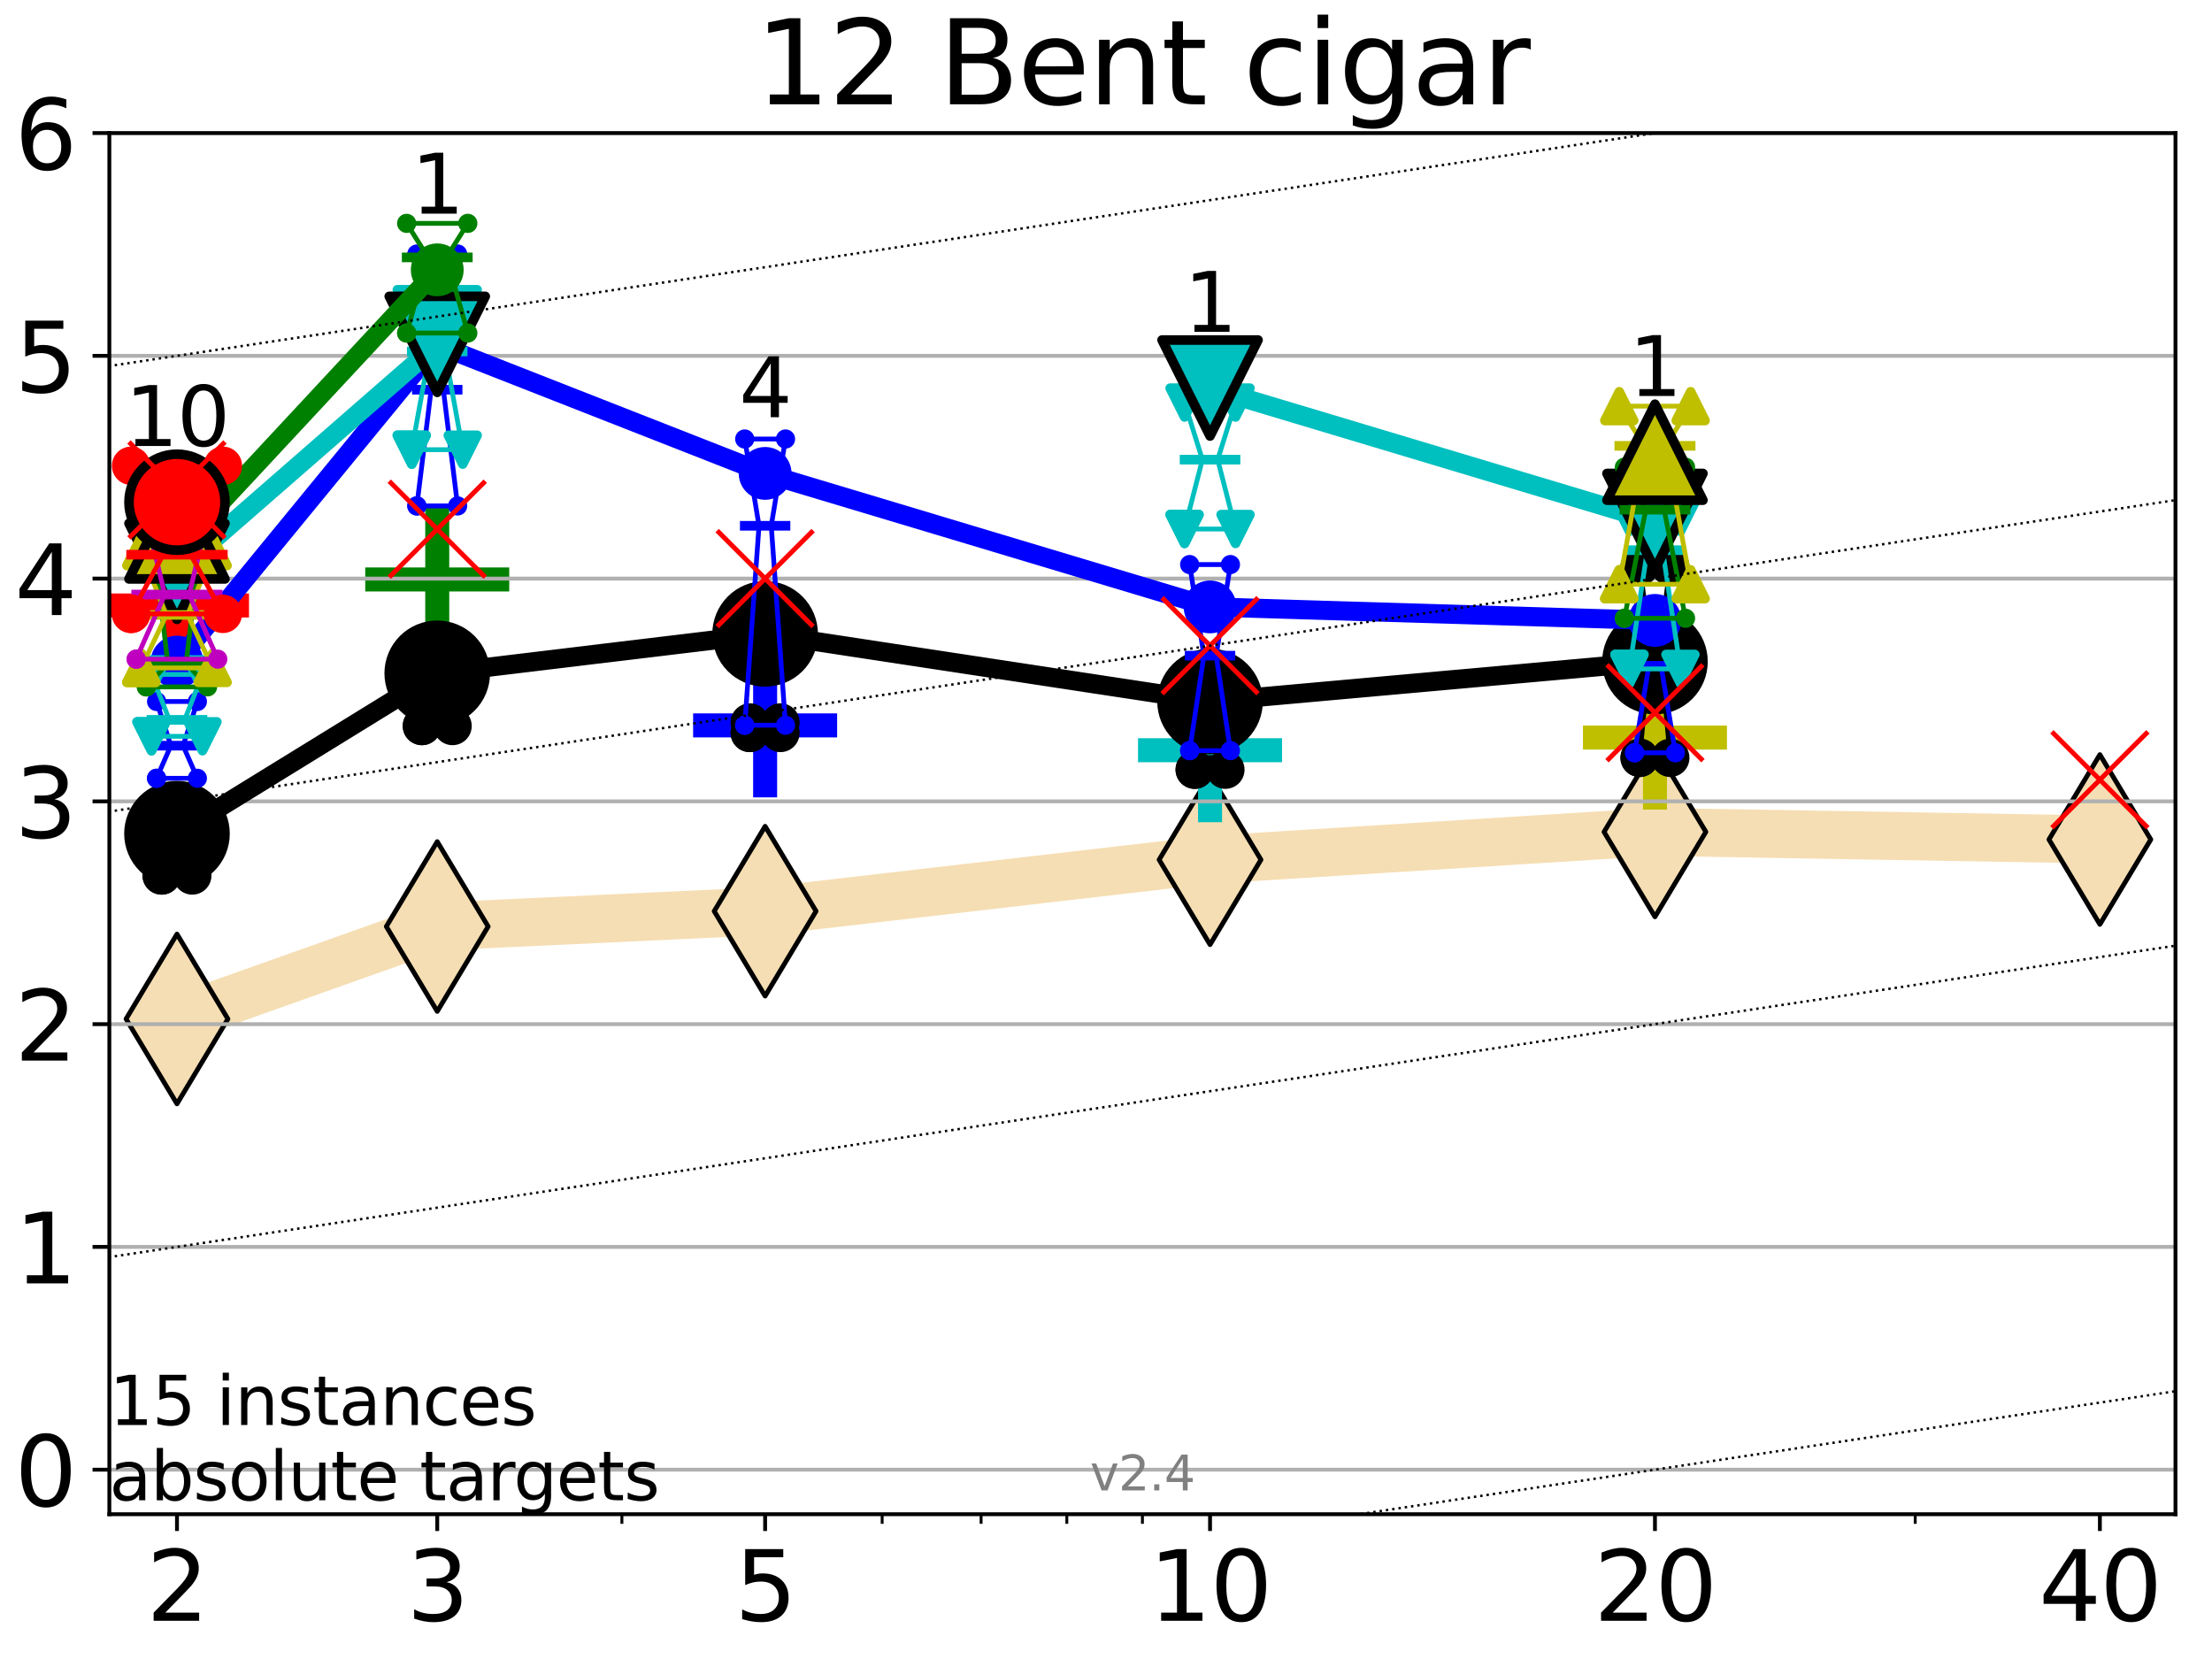 <?xml version="1.0" encoding="utf-8" standalone="no"?>
<!DOCTYPE svg PUBLIC "-//W3C//DTD SVG 1.1//EN"
  "http://www.w3.org/Graphics/SVG/1.1/DTD/svg11.dtd">
<svg height="345.6pt" version="1.1" viewBox="0 0 460.8 345.6" width="460.8pt" xmlns="http://www.w3.org/2000/svg" xmlns:xlink="http://www.w3.org/1999/xlink">
 <defs>
  <style type="text/css">*{stroke-linecap:butt;stroke-linejoin:round;}</style>
 </defs>
 <g id="figure_1">
  <g id="patch_1">
   <path d="M 0 345.6 
L 460.8 345.6 
L 460.8 0 
L 0 0 
z
" style="fill:#ffffff;"/>
  </g>
  <g id="axes_1">
   <g id="patch_2">
    <path d="M 22.78 315.44 
L 453.192 315.44 
L 453.192 27.72 
L 22.78 27.72 
z
" style="fill:#ffffff;"/>
   </g>
   <g id="line2d_1">
    <path clip-path="url(#pce44a2a834)" d="M 36.868 212.267 
L 91.085 193.007 
L 159.39 189.816 
L 252.074 179.098 
L 344.758 173.301 
L 437.443 174.882 
" style="fill:none;stroke:#f5deb3;stroke-linecap:square;stroke-width:10;"/>
    <defs>
     <path d="M 0 17.678 
L 10.607 0 
L 0 -17.678 
L -10.607 0 
z
" id="m124c13d7a3" style="stroke:#000000;stroke-linejoin:miter;"/>
    </defs>
    <g clip-path="url(#pce44a2a834)">
     <use style="fill:#f5deb3;stroke:#000000;stroke-linejoin:miter;" x="36.868" xlink:href="#m124c13d7a3" y="212.267"/>
     <use style="fill:#f5deb3;stroke:#000000;stroke-linejoin:miter;" x="91.085" xlink:href="#m124c13d7a3" y="193.007"/>
     <use style="fill:#f5deb3;stroke:#000000;stroke-linejoin:miter;" x="159.39" xlink:href="#m124c13d7a3" y="189.816"/>
     <use style="fill:#f5deb3;stroke:#000000;stroke-linejoin:miter;" x="252.074" xlink:href="#m124c13d7a3" y="179.098"/>
     <use style="fill:#f5deb3;stroke:#000000;stroke-linejoin:miter;" x="344.758" xlink:href="#m124c13d7a3" y="173.301"/>
     <use style="fill:#f5deb3;stroke:#000000;stroke-linejoin:miter;" x="437.443" xlink:href="#m124c13d7a3" y="174.882"/>
    </g>
   </g>
   <g id="line2d_2">
    <defs>
     <path d="M -15 0 
L 15 0 
M 0 15 
L 0 -15 
" id="m61084a51dc" style="stroke:#008000;stroke-width:5;"/>
    </defs>
    <g clip-path="url(#pce44a2a834)">
     <use style="fill:#008000;stroke:#008000;stroke-width:5;" x="91.085" xlink:href="#m61084a51dc" y="120.707"/>
    </g>
   </g>
   <g id="line2d_3">
    <defs>
     <path d="M -15 0 
L 15 0 
M 0 15 
L 0 -15 
" id="mdcd6775543" style="stroke:#0000ff;stroke-width:5;"/>
    </defs>
    <g clip-path="url(#pce44a2a834)">
     <use style="fill:#0000ff;stroke:#0000ff;stroke-width:5;" x="159.39" xlink:href="#mdcd6775543" y="151.112"/>
    </g>
   </g>
   <g id="line2d_4">
    <defs>
     <path d="M -15 0 
L 15 0 
M 0 15 
L 0 -15 
" id="mdbc559b9ad" style="stroke:#00bfbf;stroke-width:5;"/>
    </defs>
    <g clip-path="url(#pce44a2a834)">
     <use style="fill:#00bfbf;stroke:#00bfbf;stroke-width:5;" x="252.074" xlink:href="#mdbc559b9ad" y="156.283"/>
    </g>
   </g>
   <g id="line2d_5">
    <defs>
     <path d="M -15 0 
L 15 0 
M 0 15 
L 0 -15 
" id="m72959a5c2c" style="stroke:#bfbf00;stroke-width:5;"/>
    </defs>
    <g clip-path="url(#pce44a2a834)">
     <use style="fill:#bfbf00;stroke:#bfbf00;stroke-width:5;" x="344.758" xlink:href="#m72959a5c2c" y="153.658"/>
    </g>
   </g>
   <g id="line2d_6">
    <defs>
     <path d="M -15 0 
L 15 0 
M 0 15 
L 0 -15 
" id="me49cb72121" style="stroke:#ff0000;stroke-width:5;"/>
    </defs>
    <g clip-path="url(#pce44a2a834)">
     <use style="fill:#ff0000;stroke:#ff0000;stroke-width:5;" x="36.868" xlink:href="#me49cb72121" y="126.126"/>
    </g>
   </g>
   <g id="matplotlib.axis_1">
    <g id="xtick_1">
     <g id="line2d_7">
      <defs>
       <path d="M 0 0 
L 0 3.5 
" id="ma513f4a704" style="stroke:#000000;stroke-width:0.8;"/>
      </defs>
      <g>
       <use style="stroke:#000000;stroke-width:0.8;" x="36.868" xlink:href="#ma513f4a704" y="315.44"/>
      </g>
     </g>
     <g id="text_1">
      <!-- 2 -->
      <g transform="translate(30.506 337.637)scale(0.2 -0.2)">
       <defs>
        <path d="M 1228 531 
L 3431 531 
L 3431 0 
L 469 0 
L 469 531 
Q 828 903 1448 1529 
Q 2069 2156 2228 2338 
Q 2531 2678 2651 2914 
Q 2772 3150 2772 3378 
Q 2772 3750 2511 3984 
Q 2250 4219 1831 4219 
Q 1534 4219 1204 4116 
Q 875 4013 500 3803 
L 500 4441 
Q 881 4594 1212 4672 
Q 1544 4750 1819 4750 
Q 2544 4750 2975 4387 
Q 3406 4025 3406 3419 
Q 3406 3131 3298 2873 
Q 3191 2616 2906 2266 
Q 2828 2175 2409 1742 
Q 1991 1309 1228 531 
z
" id="DejaVuSans-32" transform="scale(0.016)"/>
       </defs>
       <use xlink:href="#DejaVuSans-32"/>
      </g>
     </g>
    </g>
    <g id="xtick_2">
     <g id="line2d_8">
      <g>
       <use style="stroke:#000000;stroke-width:0.8;" x="91.085" xlink:href="#ma513f4a704" y="315.44"/>
      </g>
     </g>
     <g id="text_2">
      <!-- 3 -->
      <g transform="translate(84.723 337.637)scale(0.2 -0.2)">
       <defs>
        <path d="M 2597 2516 
Q 3050 2419 3304 2112 
Q 3559 1806 3559 1356 
Q 3559 666 3084 287 
Q 2609 -91 1734 -91 
Q 1441 -91 1130 -33 
Q 819 25 488 141 
L 488 750 
Q 750 597 1062 519 
Q 1375 441 1716 441 
Q 2309 441 2620 675 
Q 2931 909 2931 1356 
Q 2931 1769 2642 2001 
Q 2353 2234 1838 2234 
L 1294 2234 
L 1294 2753 
L 1863 2753 
Q 2328 2753 2575 2939 
Q 2822 3125 2822 3475 
Q 2822 3834 2567 4026 
Q 2313 4219 1838 4219 
Q 1578 4219 1281 4162 
Q 984 4106 628 3988 
L 628 4550 
Q 988 4650 1302 4700 
Q 1616 4750 1894 4750 
Q 2613 4750 3031 4423 
Q 3450 4097 3450 3541 
Q 3450 3153 3228 2886 
Q 3006 2619 2597 2516 
z
" id="DejaVuSans-33" transform="scale(0.016)"/>
       </defs>
       <use xlink:href="#DejaVuSans-33"/>
      </g>
     </g>
    </g>
    <g id="xtick_3">
     <g id="line2d_9">
      <g>
       <use style="stroke:#000000;stroke-width:0.8;" x="159.39" xlink:href="#ma513f4a704" y="315.44"/>
      </g>
     </g>
     <g id="text_3">
      <!-- 5 -->
      <g transform="translate(153.028 337.637)scale(0.2 -0.2)">
       <defs>
        <path d="M 691 4666 
L 3169 4666 
L 3169 4134 
L 1269 4134 
L 1269 2991 
Q 1406 3038 1543 3061 
Q 1681 3084 1819 3084 
Q 2600 3084 3056 2656 
Q 3513 2228 3513 1497 
Q 3513 744 3044 326 
Q 2575 -91 1722 -91 
Q 1428 -91 1123 -41 
Q 819 9 494 109 
L 494 744 
Q 775 591 1075 516 
Q 1375 441 1709 441 
Q 2250 441 2565 725 
Q 2881 1009 2881 1497 
Q 2881 1984 2565 2268 
Q 2250 2553 1709 2553 
Q 1456 2553 1204 2497 
Q 953 2441 691 2322 
L 691 4666 
z
" id="DejaVuSans-35" transform="scale(0.016)"/>
       </defs>
       <use xlink:href="#DejaVuSans-35"/>
      </g>
     </g>
    </g>
    <g id="xtick_4">
     <g id="line2d_10">
      <g>
       <use style="stroke:#000000;stroke-width:0.8;" x="252.074" xlink:href="#ma513f4a704" y="315.44"/>
      </g>
     </g>
     <g id="text_4">
      <!-- 10 -->
      <g transform="translate(239.349 337.637)scale(0.2 -0.2)">
       <defs>
        <path d="M 794 531 
L 1825 531 
L 1825 4091 
L 703 3866 
L 703 4441 
L 1819 4666 
L 2450 4666 
L 2450 531 
L 3481 531 
L 3481 0 
L 794 0 
L 794 531 
z
" id="DejaVuSans-31" transform="scale(0.016)"/>
        <path d="M 2034 4250 
Q 1547 4250 1301 3770 
Q 1056 3291 1056 2328 
Q 1056 1369 1301 889 
Q 1547 409 2034 409 
Q 2525 409 2770 889 
Q 3016 1369 3016 2328 
Q 3016 3291 2770 3770 
Q 2525 4250 2034 4250 
z
M 2034 4750 
Q 2819 4750 3233 4129 
Q 3647 3509 3647 2328 
Q 3647 1150 3233 529 
Q 2819 -91 2034 -91 
Q 1250 -91 836 529 
Q 422 1150 422 2328 
Q 422 3509 836 4129 
Q 1250 4750 2034 4750 
z
" id="DejaVuSans-30" transform="scale(0.016)"/>
       </defs>
       <use xlink:href="#DejaVuSans-31"/>
       <use x="63.623" xlink:href="#DejaVuSans-30"/>
      </g>
     </g>
    </g>
    <g id="xtick_5">
     <g id="line2d_11">
      <g>
       <use style="stroke:#000000;stroke-width:0.8;" x="344.758" xlink:href="#ma513f4a704" y="315.44"/>
      </g>
     </g>
     <g id="text_5">
      <!-- 20 -->
      <g transform="translate(332.033 337.637)scale(0.2 -0.2)">
       <use xlink:href="#DejaVuSans-32"/>
       <use x="63.623" xlink:href="#DejaVuSans-30"/>
      </g>
     </g>
    </g>
    <g id="xtick_6">
     <g id="line2d_12">
      <g>
       <use style="stroke:#000000;stroke-width:0.8;" x="437.443" xlink:href="#ma513f4a704" y="315.44"/>
      </g>
     </g>
     <g id="text_6">
      <!-- 40 -->
      <g transform="translate(424.718 337.637)scale(0.2 -0.2)">
       <defs>
        <path d="M 2419 4116 
L 825 1625 
L 2419 1625 
L 2419 4116 
z
M 2253 4666 
L 3047 4666 
L 3047 1625 
L 3713 1625 
L 3713 1100 
L 3047 1100 
L 3047 0 
L 2419 0 
L 2419 1100 
L 313 1100 
L 313 1709 
L 2253 4666 
z
" id="DejaVuSans-34" transform="scale(0.016)"/>
       </defs>
       <use xlink:href="#DejaVuSans-34"/>
       <use x="63.623" xlink:href="#DejaVuSans-30"/>
      </g>
     </g>
    </g>
    <g id="xtick_7">
     <g id="line2d_13">
      <defs>
       <path d="M 0 0 
L 0 2 
" id="mb26cc5193f" style="stroke:#000000;stroke-width:0.6;"/>
      </defs>
      <g>
       <use style="stroke:#000000;stroke-width:0.6;" x="129.552" xlink:href="#mb26cc5193f" y="315.44"/>
      </g>
     </g>
    </g>
    <g id="xtick_8">
     <g id="line2d_14">
      <g>
       <use style="stroke:#000000;stroke-width:0.6;" x="183.769" xlink:href="#mb26cc5193f" y="315.44"/>
      </g>
     </g>
    </g>
    <g id="xtick_9">
     <g id="line2d_15">
      <g>
       <use style="stroke:#000000;stroke-width:0.6;" x="204.381" xlink:href="#mb26cc5193f" y="315.44"/>
      </g>
     </g>
    </g>
    <g id="xtick_10">
     <g id="line2d_16">
      <g>
       <use style="stroke:#000000;stroke-width:0.6;" x="222.237" xlink:href="#mb26cc5193f" y="315.44"/>
      </g>
     </g>
    </g>
    <g id="xtick_11">
     <g id="line2d_17">
      <g>
       <use style="stroke:#000000;stroke-width:0.6;" x="237.986" xlink:href="#mb26cc5193f" y="315.44"/>
      </g>
     </g>
    </g>
    <g id="xtick_12">
     <g id="line2d_18">
      <g>
       <use style="stroke:#000000;stroke-width:0.6;" x="398.975" xlink:href="#mb26cc5193f" y="315.44"/>
      </g>
     </g>
    </g>
   </g>
   <g id="matplotlib.axis_2">
    <g id="ytick_1">
     <g id="line2d_19">
      <path clip-path="url(#pce44a2a834)" d="M 22.78 306.159 
L 453.192 306.159 
" style="fill:none;stroke:#b0b0b0;stroke-linecap:square;stroke-width:0.8;"/>
     </g>
     <g id="line2d_20">
      <defs>
       <path d="M 0 0 
L -3.5 0 
" id="mbd921f521b" style="stroke:#000000;stroke-width:0.8;"/>
      </defs>
      <g>
       <use style="stroke:#000000;stroke-width:0.8;" x="22.78" xlink:href="#mbd921f521b" y="306.159"/>
      </g>
     </g>
     <g id="text_7">
      <!-- 0 -->
      <g transform="translate(3.055 313.757)scale(0.2 -0.2)">
       <use xlink:href="#DejaVuSans-30"/>
      </g>
     </g>
    </g>
    <g id="ytick_2">
     <g id="line2d_21">
      <path clip-path="url(#pce44a2a834)" d="M 22.78 259.752 
L 453.192 259.752 
" style="fill:none;stroke:#b0b0b0;stroke-linecap:square;stroke-width:0.8;"/>
     </g>
     <g id="line2d_22">
      <g>
       <use style="stroke:#000000;stroke-width:0.8;" x="22.78" xlink:href="#mbd921f521b" y="259.752"/>
      </g>
     </g>
     <g id="text_8">
      <!-- 1 -->
      <g transform="translate(3.055 267.351)scale(0.2 -0.2)">
       <use xlink:href="#DejaVuSans-31"/>
      </g>
     </g>
    </g>
    <g id="ytick_3">
     <g id="line2d_23">
      <path clip-path="url(#pce44a2a834)" d="M 22.78 213.346 
L 453.192 213.346 
" style="fill:none;stroke:#b0b0b0;stroke-linecap:square;stroke-width:0.8;"/>
     </g>
     <g id="line2d_24">
      <g>
       <use style="stroke:#000000;stroke-width:0.8;" x="22.78" xlink:href="#mbd921f521b" y="213.346"/>
      </g>
     </g>
     <g id="text_9">
      <!-- 2 -->
      <g transform="translate(3.055 220.944)scale(0.2 -0.2)">
       <use xlink:href="#DejaVuSans-32"/>
      </g>
     </g>
    </g>
    <g id="ytick_4">
     <g id="line2d_25">
      <path clip-path="url(#pce44a2a834)" d="M 22.78 166.939 
L 453.192 166.939 
" style="fill:none;stroke:#b0b0b0;stroke-linecap:square;stroke-width:0.8;"/>
     </g>
     <g id="line2d_26">
      <g>
       <use style="stroke:#000000;stroke-width:0.8;" x="22.78" xlink:href="#mbd921f521b" y="166.939"/>
      </g>
     </g>
     <g id="text_10">
      <!-- 3 -->
      <g transform="translate(3.055 174.538)scale(0.2 -0.2)">
       <use xlink:href="#DejaVuSans-33"/>
      </g>
     </g>
    </g>
    <g id="ytick_5">
     <g id="line2d_27">
      <path clip-path="url(#pce44a2a834)" d="M 22.78 120.533 
L 453.192 120.533 
" style="fill:none;stroke:#b0b0b0;stroke-linecap:square;stroke-width:0.8;"/>
     </g>
     <g id="line2d_28">
      <g>
       <use style="stroke:#000000;stroke-width:0.8;" x="22.78" xlink:href="#mbd921f521b" y="120.533"/>
      </g>
     </g>
     <g id="text_11">
      <!-- 4 -->
      <g transform="translate(3.055 128.131)scale(0.2 -0.2)">
       <use xlink:href="#DejaVuSans-34"/>
      </g>
     </g>
    </g>
    <g id="ytick_6">
     <g id="line2d_29">
      <path clip-path="url(#pce44a2a834)" d="M 22.78 74.126 
L 453.192 74.126 
" style="fill:none;stroke:#b0b0b0;stroke-linecap:square;stroke-width:0.8;"/>
     </g>
     <g id="line2d_30">
      <g>
       <use style="stroke:#000000;stroke-width:0.8;" x="22.78" xlink:href="#mbd921f521b" y="74.126"/>
      </g>
     </g>
     <g id="text_12">
      <!-- 5 -->
      <g transform="translate(3.055 81.725)scale(0.2 -0.2)">
       <use xlink:href="#DejaVuSans-35"/>
      </g>
     </g>
    </g>
    <g id="ytick_7">
     <g id="line2d_31">
      <path clip-path="url(#pce44a2a834)" d="M 22.78 27.72 
L 453.192 27.72 
" style="fill:none;stroke:#b0b0b0;stroke-linecap:square;stroke-width:0.8;"/>
     </g>
     <g id="line2d_32">
      <g>
       <use style="stroke:#000000;stroke-width:0.8;" x="22.78" xlink:href="#mbd921f521b" y="27.72"/>
      </g>
     </g>
     <g id="text_13">
      <!-- 6 -->
      <g transform="translate(3.055 35.318)scale(0.2 -0.2)">
       <defs>
        <path d="M 2113 2584 
Q 1688 2584 1439 2293 
Q 1191 2003 1191 1497 
Q 1191 994 1439 701 
Q 1688 409 2113 409 
Q 2538 409 2786 701 
Q 3034 994 3034 1497 
Q 3034 2003 2786 2293 
Q 2538 2584 2113 2584 
z
M 3366 4563 
L 3366 3988 
Q 3128 4100 2886 4159 
Q 2644 4219 2406 4219 
Q 1781 4219 1451 3797 
Q 1122 3375 1075 2522 
Q 1259 2794 1537 2939 
Q 1816 3084 2150 3084 
Q 2853 3084 3261 2657 
Q 3669 2231 3669 1497 
Q 3669 778 3244 343 
Q 2819 -91 2113 -91 
Q 1303 -91 875 529 
Q 447 1150 447 2328 
Q 447 3434 972 4092 
Q 1497 4750 2381 4750 
Q 2619 4750 2861 4703 
Q 3103 4656 3366 4563 
z
" id="DejaVuSans-36" transform="scale(0.016)"/>
       </defs>
       <use xlink:href="#DejaVuSans-36"/>
      </g>
     </g>
    </g>
   </g>
   <g id="line2d_33">
    <path clip-path="url(#pce44a2a834)" d="M 33.682 182.372 
L 35.912 174.69 
L 33.682 168.884 
L 40.054 168.884 
L 37.824 174.69 
L 40.054 182.372 
L 33.682 182.372 
" style="fill:none;stroke:#000000;stroke-linecap:square;"/>
   </g>
   <g id="line2d_34">
    <path clip-path="url(#pce44a2a834)" d="M 33.682 182.372 
L 40.054 182.372 
L 40.054 168.884 
L 33.682 168.884 
L 33.682 182.372 
" style="fill:none;"/>
    <defs>
     <path d="M 0 3 
C 0.796 3 1.559 2.684 2.121 2.121 
C 2.684 1.559 3 0.796 3 0 
C 3 -0.796 2.684 -1.559 2.121 -2.121 
C 1.559 -2.684 0.796 -3 0 -3 
C -0.796 -3 -1.559 -2.684 -2.121 -2.121 
C -2.684 -1.559 -3 -0.796 -3 0 
C -3 0.796 -2.684 1.559 -2.121 2.121 
C -1.559 2.684 -0.796 3 0 3 
z
" id="m647cee80b0" style="stroke:#000000;stroke-width:2;"/>
    </defs>
    <g clip-path="url(#pce44a2a834)">
     <use style="stroke:#000000;stroke-width:2;" x="33.682" xlink:href="#m647cee80b0" y="182.372"/>
     <use style="stroke:#000000;stroke-width:2;" x="40.054" xlink:href="#m647cee80b0" y="182.372"/>
     <use style="stroke:#000000;stroke-width:2;" x="40.054" xlink:href="#m647cee80b0" y="168.884"/>
     <use style="stroke:#000000;stroke-width:2;" x="33.682" xlink:href="#m647cee80b0" y="168.884"/>
     <use style="stroke:#000000;stroke-width:2;" x="33.682" xlink:href="#m647cee80b0" y="182.372"/>
    </g>
   </g>
   <g id="line2d_35">
    <path clip-path="url(#pce44a2a834)" d="M 33.682 174.69 
L 40.054 174.69 
" style="fill:none;stroke:#000000;stroke-linecap:square;stroke-width:2;"/>
   </g>
   <g id="line2d_36">
    <path clip-path="url(#pce44a2a834)" d="M 87.899 151.236 
L 90.129 143.366 
L 87.899 140.401 
L 94.271 140.401 
L 92.041 143.366 
L 94.271 151.236 
L 87.899 151.236 
" style="fill:none;stroke:#000000;stroke-linecap:square;"/>
   </g>
   <g id="line2d_37">
    <path clip-path="url(#pce44a2a834)" d="M 87.899 151.236 
L 94.271 151.236 
L 94.271 140.401 
L 87.899 140.401 
L 87.899 151.236 
" style="fill:none;"/>
    <g clip-path="url(#pce44a2a834)">
     <use style="stroke:#000000;stroke-width:2;" x="87.899" xlink:href="#m647cee80b0" y="151.236"/>
     <use style="stroke:#000000;stroke-width:2;" x="94.271" xlink:href="#m647cee80b0" y="151.236"/>
     <use style="stroke:#000000;stroke-width:2;" x="94.271" xlink:href="#m647cee80b0" y="140.401"/>
     <use style="stroke:#000000;stroke-width:2;" x="87.899" xlink:href="#m647cee80b0" y="140.401"/>
     <use style="stroke:#000000;stroke-width:2;" x="87.899" xlink:href="#m647cee80b0" y="151.236"/>
    </g>
   </g>
   <g id="line2d_38">
    <path clip-path="url(#pce44a2a834)" d="M 87.899 143.366 
L 94.271 143.366 
" style="fill:none;stroke:#000000;stroke-linecap:square;stroke-width:2;"/>
   </g>
   <g id="line2d_39">
    <path clip-path="url(#pce44a2a834)" d="M 156.204 152.683 
L 158.434 151.785 
L 156.204 150.51 
L 162.576 150.51 
L 160.346 151.785 
L 162.576 152.683 
L 156.204 152.683 
" style="fill:none;stroke:#000000;stroke-linecap:square;"/>
   </g>
   <g id="line2d_40">
    <path clip-path="url(#pce44a2a834)" d="M 156.204 152.683 
L 162.576 152.683 
L 162.576 150.51 
L 156.204 150.51 
L 156.204 152.683 
" style="fill:none;"/>
    <g clip-path="url(#pce44a2a834)">
     <use style="stroke:#000000;stroke-width:2;" x="156.204" xlink:href="#m647cee80b0" y="152.683"/>
     <use style="stroke:#000000;stroke-width:2;" x="162.576" xlink:href="#m647cee80b0" y="152.683"/>
     <use style="stroke:#000000;stroke-width:2;" x="162.576" xlink:href="#m647cee80b0" y="150.51"/>
     <use style="stroke:#000000;stroke-width:2;" x="156.204" xlink:href="#m647cee80b0" y="150.51"/>
     <use style="stroke:#000000;stroke-width:2;" x="156.204" xlink:href="#m647cee80b0" y="152.683"/>
    </g>
   </g>
   <g id="line2d_41">
    <path clip-path="url(#pce44a2a834)" d="M 156.204 151.785 
L 162.576 151.785 
" style="fill:none;stroke:#000000;stroke-linecap:square;stroke-width:2;"/>
   </g>
   <g id="line2d_42">
    <path clip-path="url(#pce44a2a834)" d="M 248.888 160.337 
L 251.118 158.315 
L 248.888 151.015 
L 255.26 151.015 
L 253.03 158.315 
L 255.26 160.337 
L 248.888 160.337 
" style="fill:none;stroke:#000000;stroke-linecap:square;"/>
   </g>
   <g id="line2d_43">
    <path clip-path="url(#pce44a2a834)" d="M 248.888 160.337 
L 255.26 160.337 
L 255.26 151.015 
L 248.888 151.015 
L 248.888 160.337 
" style="fill:none;"/>
    <g clip-path="url(#pce44a2a834)">
     <use style="stroke:#000000;stroke-width:2;" x="248.888" xlink:href="#m647cee80b0" y="160.337"/>
     <use style="stroke:#000000;stroke-width:2;" x="255.26" xlink:href="#m647cee80b0" y="160.337"/>
     <use style="stroke:#000000;stroke-width:2;" x="255.26" xlink:href="#m647cee80b0" y="151.015"/>
     <use style="stroke:#000000;stroke-width:2;" x="248.888" xlink:href="#m647cee80b0" y="151.015"/>
     <use style="stroke:#000000;stroke-width:2;" x="248.888" xlink:href="#m647cee80b0" y="160.337"/>
    </g>
   </g>
   <g id="line2d_44">
    <path clip-path="url(#pce44a2a834)" d="M 248.888 158.315 
L 255.26 158.315 
" style="fill:none;stroke:#000000;stroke-linecap:square;stroke-width:2;"/>
   </g>
   <g id="line2d_45">
    <path clip-path="url(#pce44a2a834)" d="M 341.572 157.868 
L 343.803 134.06 
L 341.572 118.048 
L 347.945 118.048 
L 345.714 134.06 
L 347.945 157.868 
L 341.572 157.868 
" style="fill:none;stroke:#000000;stroke-linecap:square;"/>
   </g>
   <g id="line2d_46">
    <path clip-path="url(#pce44a2a834)" d="M 341.572 157.868 
L 347.945 157.868 
L 347.945 118.048 
L 341.572 118.048 
L 341.572 157.868 
" style="fill:none;"/>
    <g clip-path="url(#pce44a2a834)">
     <use style="stroke:#000000;stroke-width:2;" x="341.572" xlink:href="#m647cee80b0" y="157.868"/>
     <use style="stroke:#000000;stroke-width:2;" x="347.945" xlink:href="#m647cee80b0" y="157.868"/>
     <use style="stroke:#000000;stroke-width:2;" x="347.945" xlink:href="#m647cee80b0" y="118.048"/>
     <use style="stroke:#000000;stroke-width:2;" x="341.572" xlink:href="#m647cee80b0" y="118.048"/>
     <use style="stroke:#000000;stroke-width:2;" x="341.572" xlink:href="#m647cee80b0" y="157.868"/>
    </g>
   </g>
   <g id="line2d_47">
    <path clip-path="url(#pce44a2a834)" d="M 341.572 134.06 
L 347.945 134.06 
" style="fill:none;stroke:#000000;stroke-linecap:square;stroke-width:2;"/>
   </g>
   <g id="line2d_48">
    <path clip-path="url(#pce44a2a834)" d="M 36.868 173.663 
L 91.085 140.266 
" style="fill:none;stroke:#000000;stroke-linecap:square;stroke-width:4;"/>
   </g>
   <g id="line2d_49">
    <path clip-path="url(#pce44a2a834)" d="M 91.085 140.266 
L 159.39 132.043 
" style="fill:none;stroke:#000000;stroke-linecap:square;stroke-width:4;"/>
   </g>
   <g id="line2d_50">
    <path clip-path="url(#pce44a2a834)" d="M 159.39 132.043 
L 252.074 146.131 
" style="fill:none;stroke:#000000;stroke-linecap:square;stroke-width:4;"/>
   </g>
   <g id="line2d_51">
    <path clip-path="url(#pce44a2a834)" d="M 252.074 146.131 
L 344.758 137.813 
" style="fill:none;stroke:#000000;stroke-linecap:square;stroke-width:4;"/>
   </g>
   <g id="line2d_52">
    <path clip-path="url(#pce44a2a834)" d="M 36.868 173.663 
L 91.085 140.266 
L 159.39 132.043 
L 252.074 146.131 
L 344.758 137.813 
" style="fill:none;"/>
    <defs>
     <path d="M 0 10 
C 2.652 10 5.196 8.946 7.071 7.071 
C 8.946 5.196 10 2.652 10 0 
C 10 -2.652 8.946 -5.196 7.071 -7.071 
C 5.196 -8.946 2.652 -10 0 -10 
C -2.652 -10 -5.196 -8.946 -7.071 -7.071 
C -8.946 -5.196 -10 -2.652 -10 0 
C -10 2.652 -8.946 5.196 -7.071 7.071 
C -5.196 8.946 -2.652 10 0 10 
z
" id="mf58ae19b43" style="stroke:#000000;stroke-width:2;"/>
    </defs>
    <g clip-path="url(#pce44a2a834)">
     <use style="stroke:#000000;stroke-width:2;" x="36.868" xlink:href="#mf58ae19b43" y="173.663"/>
     <use style="stroke:#000000;stroke-width:2;" x="91.085" xlink:href="#mf58ae19b43" y="140.266"/>
     <use style="stroke:#000000;stroke-width:2;" x="159.39" xlink:href="#mf58ae19b43" y="132.043"/>
     <use style="stroke:#000000;stroke-width:2;" x="252.074" xlink:href="#mf58ae19b43" y="146.131"/>
     <use style="stroke:#000000;stroke-width:2;" x="344.758" xlink:href="#mf58ae19b43" y="137.813"/>
    </g>
   </g>
   <g id="line2d_53">
    <path clip-path="url(#pce44a2a834)" d="M 32.62 162.13 
L 35.594 155.338 
L 32.62 146.134 
L 41.116 146.134 
L 38.143 155.338 
L 41.116 162.13 
L 32.62 162.13 
" style="fill:none;stroke:#0000ff;stroke-linecap:square;"/>
   </g>
   <g id="line2d_54">
    <path clip-path="url(#pce44a2a834)" d="M 32.62 162.13 
L 41.116 162.13 
L 41.116 146.134 
L 32.62 146.134 
L 32.62 162.13 
" style="fill:none;"/>
    <defs>
     <path d="M 0 1.5 
C 0.398 1.5 0.779 1.342 1.061 1.061 
C 1.342 0.779 1.5 0.398 1.5 0 
C 1.5 -0.398 1.342 -0.779 1.061 -1.061 
C 0.779 -1.342 0.398 -1.5 0 -1.5 
C -0.398 -1.5 -0.779 -1.342 -1.061 -1.061 
C -1.342 -0.779 -1.5 -0.398 -1.5 0 
C -1.5 0.398 -1.342 0.779 -1.061 1.061 
C -0.779 1.342 -0.398 1.5 0 1.5 
z
" id="me63126120a" style="stroke:#0000ff;"/>
    </defs>
    <g clip-path="url(#pce44a2a834)">
     <use style="fill:#0000ff;stroke:#0000ff;" x="32.62" xlink:href="#me63126120a" y="162.13"/>
     <use style="fill:#0000ff;stroke:#0000ff;" x="41.116" xlink:href="#me63126120a" y="162.13"/>
     <use style="fill:#0000ff;stroke:#0000ff;" x="41.116" xlink:href="#me63126120a" y="146.134"/>
     <use style="fill:#0000ff;stroke:#0000ff;" x="32.62" xlink:href="#me63126120a" y="146.134"/>
     <use style="fill:#0000ff;stroke:#0000ff;" x="32.62" xlink:href="#me63126120a" y="162.13"/>
    </g>
   </g>
   <g id="line2d_55">
    <path clip-path="url(#pce44a2a834)" d="M 32.62 155.338 
L 41.116 155.338 
" style="fill:none;stroke:#0000ff;stroke-linecap:square;stroke-width:2;"/>
   </g>
   <g id="line2d_56">
    <path clip-path="url(#pce44a2a834)" d="M 86.837 105.395 
L 89.811 81.178 
L 86.837 52.918 
L 95.333 52.918 
L 92.359 81.178 
L 95.333 105.395 
L 86.837 105.395 
" style="fill:none;stroke:#0000ff;stroke-linecap:square;"/>
   </g>
   <g id="line2d_57">
    <path clip-path="url(#pce44a2a834)" d="M 86.837 105.395 
L 95.333 105.395 
L 95.333 52.918 
L 86.837 52.918 
L 86.837 105.395 
" style="fill:none;"/>
    <g clip-path="url(#pce44a2a834)">
     <use style="fill:#0000ff;stroke:#0000ff;" x="86.837" xlink:href="#me63126120a" y="105.395"/>
     <use style="fill:#0000ff;stroke:#0000ff;" x="95.333" xlink:href="#me63126120a" y="105.395"/>
     <use style="fill:#0000ff;stroke:#0000ff;" x="95.333" xlink:href="#me63126120a" y="52.918"/>
     <use style="fill:#0000ff;stroke:#0000ff;" x="86.837" xlink:href="#me63126120a" y="52.918"/>
     <use style="fill:#0000ff;stroke:#0000ff;" x="86.837" xlink:href="#me63126120a" y="105.395"/>
    </g>
   </g>
   <g id="line2d_58">
    <path clip-path="url(#pce44a2a834)" d="M 86.837 81.178 
L 95.333 81.178 
" style="fill:none;stroke:#0000ff;stroke-linecap:square;stroke-width:2;"/>
   </g>
   <g id="line2d_59">
    <path clip-path="url(#pce44a2a834)" d="M 155.142 151.074 
L 158.116 109.532 
L 155.142 91.451 
L 163.638 91.451 
L 160.665 109.532 
L 163.638 151.074 
L 155.142 151.074 
" style="fill:none;stroke:#0000ff;stroke-linecap:square;"/>
   </g>
   <g id="line2d_60">
    <path clip-path="url(#pce44a2a834)" d="M 155.142 151.074 
L 163.638 151.074 
L 163.638 91.451 
L 155.142 91.451 
L 155.142 151.074 
" style="fill:none;"/>
    <g clip-path="url(#pce44a2a834)">
     <use style="fill:#0000ff;stroke:#0000ff;" x="155.142" xlink:href="#me63126120a" y="151.074"/>
     <use style="fill:#0000ff;stroke:#0000ff;" x="163.638" xlink:href="#me63126120a" y="151.074"/>
     <use style="fill:#0000ff;stroke:#0000ff;" x="163.638" xlink:href="#me63126120a" y="91.451"/>
     <use style="fill:#0000ff;stroke:#0000ff;" x="155.142" xlink:href="#me63126120a" y="91.451"/>
     <use style="fill:#0000ff;stroke:#0000ff;" x="155.142" xlink:href="#me63126120a" y="151.074"/>
    </g>
   </g>
   <g id="line2d_61">
    <path clip-path="url(#pce44a2a834)" d="M 155.142 109.532 
L 163.638 109.532 
" style="fill:none;stroke:#0000ff;stroke-linecap:square;stroke-width:2;"/>
   </g>
   <g id="line2d_62">
    <path clip-path="url(#pce44a2a834)" d="M 247.826 156.369 
L 250.8 136.591 
L 247.826 117.61 
L 256.322 117.61 
L 253.349 136.591 
L 256.322 156.369 
L 247.826 156.369 
" style="fill:none;stroke:#0000ff;stroke-linecap:square;"/>
   </g>
   <g id="line2d_63">
    <path clip-path="url(#pce44a2a834)" d="M 247.826 156.369 
L 256.322 156.369 
L 256.322 117.61 
L 247.826 117.61 
L 247.826 156.369 
" style="fill:none;"/>
    <g clip-path="url(#pce44a2a834)">
     <use style="fill:#0000ff;stroke:#0000ff;" x="247.826" xlink:href="#me63126120a" y="156.369"/>
     <use style="fill:#0000ff;stroke:#0000ff;" x="256.322" xlink:href="#me63126120a" y="156.369"/>
     <use style="fill:#0000ff;stroke:#0000ff;" x="256.322" xlink:href="#me63126120a" y="117.61"/>
     <use style="fill:#0000ff;stroke:#0000ff;" x="247.826" xlink:href="#me63126120a" y="117.61"/>
     <use style="fill:#0000ff;stroke:#0000ff;" x="247.826" xlink:href="#me63126120a" y="156.369"/>
    </g>
   </g>
   <g id="line2d_64">
    <path clip-path="url(#pce44a2a834)" d="M 247.826 136.591 
L 256.322 136.591 
" style="fill:none;stroke:#0000ff;stroke-linecap:square;stroke-width:2;"/>
   </g>
   <g id="line2d_65">
    <path clip-path="url(#pce44a2a834)" d="M 340.51 156.814 
L 343.484 138.716 
L 340.51 138.245 
L 349.007 138.245 
L 346.033 138.716 
L 349.007 156.814 
L 340.51 156.814 
" style="fill:none;stroke:#0000ff;stroke-linecap:square;"/>
   </g>
   <g id="line2d_66">
    <path clip-path="url(#pce44a2a834)" d="M 340.51 156.814 
L 349.007 156.814 
L 349.007 138.245 
L 340.51 138.245 
L 340.51 156.814 
" style="fill:none;"/>
    <g clip-path="url(#pce44a2a834)">
     <use style="fill:#0000ff;stroke:#0000ff;" x="340.51" xlink:href="#me63126120a" y="156.814"/>
     <use style="fill:#0000ff;stroke:#0000ff;" x="349.007" xlink:href="#me63126120a" y="156.814"/>
     <use style="fill:#0000ff;stroke:#0000ff;" x="349.007" xlink:href="#me63126120a" y="138.245"/>
     <use style="fill:#0000ff;stroke:#0000ff;" x="340.51" xlink:href="#me63126120a" y="138.245"/>
     <use style="fill:#0000ff;stroke:#0000ff;" x="340.51" xlink:href="#me63126120a" y="156.814"/>
    </g>
   </g>
   <g id="line2d_67">
    <path clip-path="url(#pce44a2a834)" d="M 340.51 138.716 
L 349.007 138.716 
" style="fill:none;stroke:#0000ff;stroke-linecap:square;stroke-width:2;"/>
   </g>
   <g id="line2d_68">
    <path clip-path="url(#pce44a2a834)" d="M 36.868 137.924 
L 91.085 71.817 
" style="fill:none;stroke:#0000ff;stroke-linecap:square;stroke-width:4;"/>
   </g>
   <g id="line2d_69">
    <path clip-path="url(#pce44a2a834)" d="M 91.085 71.817 
L 159.39 98.617 
" style="fill:none;stroke:#0000ff;stroke-linecap:square;stroke-width:4;"/>
   </g>
   <g id="line2d_70">
    <path clip-path="url(#pce44a2a834)" d="M 159.39 98.617 
L 252.074 126.433 
" style="fill:none;stroke:#0000ff;stroke-linecap:square;stroke-width:4;"/>
   </g>
   <g id="line2d_71">
    <path clip-path="url(#pce44a2a834)" d="M 252.074 126.433 
L 344.758 129.239 
" style="fill:none;stroke:#0000ff;stroke-linecap:square;stroke-width:4;"/>
   </g>
   <g id="line2d_72">
    <path clip-path="url(#pce44a2a834)" d="M 36.868 137.924 
L 91.085 71.817 
L 159.39 98.617 
L 252.074 126.433 
L 344.758 129.239 
" style="fill:none;"/>
    <defs>
     <path d="M 0 5 
C 1.326 5 2.598 4.473 3.536 3.536 
C 4.473 2.598 5 1.326 5 0 
C 5 -1.326 4.473 -2.598 3.536 -3.536 
C 2.598 -4.473 1.326 -5 0 -5 
C -1.326 -5 -2.598 -4.473 -3.536 -3.536 
C -4.473 -2.598 -5 -1.326 -5 0 
C -5 1.326 -4.473 2.598 -3.536 3.536 
C -2.598 4.473 -1.326 5 0 5 
z
" id="m625d2c1d8e" style="stroke:#0000ff;"/>
    </defs>
    <g clip-path="url(#pce44a2a834)">
     <use style="fill:#0000ff;stroke:#0000ff;" x="36.868" xlink:href="#m625d2c1d8e" y="137.924"/>
     <use style="fill:#0000ff;stroke:#0000ff;" x="91.085" xlink:href="#m625d2c1d8e" y="71.817"/>
     <use style="fill:#0000ff;stroke:#0000ff;" x="159.39" xlink:href="#m625d2c1d8e" y="98.617"/>
     <use style="fill:#0000ff;stroke:#0000ff;" x="252.074" xlink:href="#m625d2c1d8e" y="126.433"/>
     <use style="fill:#0000ff;stroke:#0000ff;" x="344.758" xlink:href="#m625d2c1d8e" y="129.239"/>
    </g>
   </g>
   <g id="line2d_73">
    <path clip-path="url(#pce44a2a834)" d="M 31.558 153.382 
L 35.275 149.961 
L 31.558 140.492 
L 42.178 140.492 
L 38.461 149.961 
L 42.178 153.382 
L 31.558 153.382 
" style="fill:none;stroke:#00bfbf;stroke-linecap:square;"/>
   </g>
   <g id="line2d_74">
    <path clip-path="url(#pce44a2a834)" d="M 31.558 153.382 
L 42.178 153.382 
L 42.178 140.492 
L 31.558 140.492 
L 31.558 153.382 
" style="fill:none;"/>
    <defs>
     <path d="M -0 3 
L 3 -3 
L -3 -3 
z
" id="m4ad10f2a49" style="stroke:#00bfbf;stroke-linejoin:miter;stroke-width:2;"/>
    </defs>
    <g clip-path="url(#pce44a2a834)">
     <use style="fill:#00bfbf;stroke:#00bfbf;stroke-linejoin:miter;stroke-width:2;" x="31.558" xlink:href="#m4ad10f2a49" y="153.382"/>
     <use style="fill:#00bfbf;stroke:#00bfbf;stroke-linejoin:miter;stroke-width:2;" x="42.178" xlink:href="#m4ad10f2a49" y="153.382"/>
     <use style="fill:#00bfbf;stroke:#00bfbf;stroke-linejoin:miter;stroke-width:2;" x="42.178" xlink:href="#m4ad10f2a49" y="140.492"/>
     <use style="fill:#00bfbf;stroke:#00bfbf;stroke-linejoin:miter;stroke-width:2;" x="31.558" xlink:href="#m4ad10f2a49" y="140.492"/>
     <use style="fill:#00bfbf;stroke:#00bfbf;stroke-linejoin:miter;stroke-width:2;" x="31.558" xlink:href="#m4ad10f2a49" y="153.382"/>
    </g>
   </g>
   <g id="line2d_75">
    <path clip-path="url(#pce44a2a834)" d="M 31.558 149.961 
L 42.178 149.961 
" style="fill:none;stroke:#00bfbf;stroke-linecap:square;stroke-width:2;"/>
   </g>
   <g id="line2d_76">
    <path clip-path="url(#pce44a2a834)" d="M 85.775 93.676 
L 89.492 73.225 
L 85.775 63.36 
L 96.395 63.36 
L 92.678 73.225 
L 96.395 93.676 
L 85.775 93.676 
" style="fill:none;stroke:#00bfbf;stroke-linecap:square;"/>
   </g>
   <g id="line2d_77">
    <path clip-path="url(#pce44a2a834)" d="M 85.775 93.676 
L 96.395 93.676 
L 96.395 63.36 
L 85.775 63.36 
L 85.775 93.676 
" style="fill:none;"/>
    <g clip-path="url(#pce44a2a834)">
     <use style="fill:#00bfbf;stroke:#00bfbf;stroke-linejoin:miter;stroke-width:2;" x="85.775" xlink:href="#m4ad10f2a49" y="93.676"/>
     <use style="fill:#00bfbf;stroke:#00bfbf;stroke-linejoin:miter;stroke-width:2;" x="96.395" xlink:href="#m4ad10f2a49" y="93.676"/>
     <use style="fill:#00bfbf;stroke:#00bfbf;stroke-linejoin:miter;stroke-width:2;" x="96.395" xlink:href="#m4ad10f2a49" y="63.36"/>
     <use style="fill:#00bfbf;stroke:#00bfbf;stroke-linejoin:miter;stroke-width:2;" x="85.775" xlink:href="#m4ad10f2a49" y="63.36"/>
     <use style="fill:#00bfbf;stroke:#00bfbf;stroke-linejoin:miter;stroke-width:2;" x="85.775" xlink:href="#m4ad10f2a49" y="93.676"/>
    </g>
   </g>
   <g id="line2d_78">
    <path clip-path="url(#pce44a2a834)" d="M 85.775 73.225 
L 96.395 73.225 
" style="fill:none;stroke:#00bfbf;stroke-linecap:square;stroke-width:2;"/>
   </g>
   <g id="line2d_79">
    <path clip-path="url(#pce44a2a834)" d="M 246.764 110.201 
L 250.481 95.753 
L 246.764 83.86 
L 257.384 83.86 
L 253.667 95.753 
L 257.384 110.201 
L 246.764 110.201 
" style="fill:none;stroke:#00bfbf;stroke-linecap:square;"/>
   </g>
   <g id="line2d_80">
    <path clip-path="url(#pce44a2a834)" d="M 246.764 110.201 
L 257.384 110.201 
L 257.384 83.86 
L 246.764 83.86 
L 246.764 110.201 
" style="fill:none;"/>
    <g clip-path="url(#pce44a2a834)">
     <use style="fill:#00bfbf;stroke:#00bfbf;stroke-linejoin:miter;stroke-width:2;" x="246.764" xlink:href="#m4ad10f2a49" y="110.201"/>
     <use style="fill:#00bfbf;stroke:#00bfbf;stroke-linejoin:miter;stroke-width:2;" x="257.384" xlink:href="#m4ad10f2a49" y="110.201"/>
     <use style="fill:#00bfbf;stroke:#00bfbf;stroke-linejoin:miter;stroke-width:2;" x="257.384" xlink:href="#m4ad10f2a49" y="83.86"/>
     <use style="fill:#00bfbf;stroke:#00bfbf;stroke-linejoin:miter;stroke-width:2;" x="246.764" xlink:href="#m4ad10f2a49" y="83.86"/>
     <use style="fill:#00bfbf;stroke:#00bfbf;stroke-linejoin:miter;stroke-width:2;" x="246.764" xlink:href="#m4ad10f2a49" y="110.201"/>
    </g>
   </g>
   <g id="line2d_81">
    <path clip-path="url(#pce44a2a834)" d="M 246.764 95.753 
L 257.384 95.753 
" style="fill:none;stroke:#00bfbf;stroke-linecap:square;stroke-width:2;"/>
   </g>
   <g id="line2d_82">
    <path clip-path="url(#pce44a2a834)" d="M 339.448 139.345 
L 343.165 114.617 
L 339.448 107.669 
L 350.069 107.669 
L 346.352 114.617 
L 350.069 139.345 
L 339.448 139.345 
" style="fill:none;stroke:#00bfbf;stroke-linecap:square;"/>
   </g>
   <g id="line2d_83">
    <path clip-path="url(#pce44a2a834)" d="M 339.448 139.345 
L 350.069 139.345 
L 350.069 107.669 
L 339.448 107.669 
L 339.448 139.345 
" style="fill:none;"/>
    <g clip-path="url(#pce44a2a834)">
     <use style="fill:#00bfbf;stroke:#00bfbf;stroke-linejoin:miter;stroke-width:2;" x="339.448" xlink:href="#m4ad10f2a49" y="139.345"/>
     <use style="fill:#00bfbf;stroke:#00bfbf;stroke-linejoin:miter;stroke-width:2;" x="350.069" xlink:href="#m4ad10f2a49" y="139.345"/>
     <use style="fill:#00bfbf;stroke:#00bfbf;stroke-linejoin:miter;stroke-width:2;" x="350.069" xlink:href="#m4ad10f2a49" y="107.669"/>
     <use style="fill:#00bfbf;stroke:#00bfbf;stroke-linejoin:miter;stroke-width:2;" x="339.448" xlink:href="#m4ad10f2a49" y="107.669"/>
     <use style="fill:#00bfbf;stroke:#00bfbf;stroke-linejoin:miter;stroke-width:2;" x="339.448" xlink:href="#m4ad10f2a49" y="139.345"/>
    </g>
   </g>
   <g id="line2d_84">
    <path clip-path="url(#pce44a2a834)" d="M 339.448 114.617 
L 350.069 114.617 
" style="fill:none;stroke:#00bfbf;stroke-linecap:square;stroke-width:2;"/>
   </g>
   <g id="line2d_85">
    <path clip-path="url(#pce44a2a834)" d="M 36.868 119.029 
L 91.085 71.736 
" style="fill:none;stroke:#00bfbf;stroke-linecap:square;stroke-width:4;"/>
   </g>
   <g id="line2d_86">
    <path clip-path="url(#pce44a2a834)" d="M 252.074 80.832 
L 344.758 108.634 
" style="fill:none;stroke:#00bfbf;stroke-linecap:square;stroke-width:4;"/>
   </g>
   <g id="line2d_87">
    <path clip-path="url(#pce44a2a834)" d="M 36.868 119.029 
L 91.085 71.736 
L 252.074 80.832 
L 344.758 108.634 
" style="fill:none;"/>
    <defs>
     <path d="M -0 10 
L 10 -10 
L -10 -10 
z
" id="mfbec70696f" style="stroke:#000000;stroke-linejoin:miter;stroke-width:2;"/>
    </defs>
    <g clip-path="url(#pce44a2a834)">
     <use style="fill:#00bfbf;stroke:#000000;stroke-linejoin:miter;stroke-width:2;" x="36.868" xlink:href="#mfbec70696f" y="119.029"/>
     <use style="fill:#00bfbf;stroke:#000000;stroke-linejoin:miter;stroke-width:2;" x="91.085" xlink:href="#mfbec70696f" y="71.736"/>
     <use style="fill:#00bfbf;stroke:#000000;stroke-linejoin:miter;stroke-width:2;" x="252.074" xlink:href="#mfbec70696f" y="80.832"/>
     <use style="fill:#00bfbf;stroke:#000000;stroke-linejoin:miter;stroke-width:2;" x="344.758" xlink:href="#mfbec70696f" y="108.634"/>
    </g>
   </g>
   <g id="line2d_88">
    <path clip-path="url(#pce44a2a834)" d="M 30.496 143.092 
L 34.957 138.151 
L 30.496 100.314 
L 43.24 100.314 
L 38.78 138.151 
L 43.24 143.092 
L 30.496 143.092 
" style="fill:none;stroke:#008000;stroke-linecap:square;"/>
   </g>
   <g id="line2d_89">
    <path clip-path="url(#pce44a2a834)" d="M 30.496 143.092 
L 43.24 143.092 
L 43.24 100.314 
L 30.496 100.314 
L 30.496 143.092 
" style="fill:none;"/>
    <defs>
     <path d="M 0 1.5 
C 0.398 1.5 0.779 1.342 1.061 1.061 
C 1.342 0.779 1.5 0.398 1.5 0 
C 1.5 -0.398 1.342 -0.779 1.061 -1.061 
C 0.779 -1.342 0.398 -1.5 0 -1.5 
C -0.398 -1.5 -0.779 -1.342 -1.061 -1.061 
C -1.342 -0.779 -1.5 -0.398 -1.5 0 
C -1.5 0.398 -1.342 0.779 -1.061 1.061 
C -0.779 1.342 -0.398 1.5 0 1.5 
z
" id="m41acd8cacc" style="stroke:#008000;"/>
    </defs>
    <g clip-path="url(#pce44a2a834)">
     <use style="fill:#008000;stroke:#008000;" x="30.496" xlink:href="#m41acd8cacc" y="143.092"/>
     <use style="fill:#008000;stroke:#008000;" x="43.24" xlink:href="#m41acd8cacc" y="143.092"/>
     <use style="fill:#008000;stroke:#008000;" x="43.24" xlink:href="#m41acd8cacc" y="100.314"/>
     <use style="fill:#008000;stroke:#008000;" x="30.496" xlink:href="#m41acd8cacc" y="100.314"/>
     <use style="fill:#008000;stroke:#008000;" x="30.496" xlink:href="#m41acd8cacc" y="143.092"/>
    </g>
   </g>
   <g id="line2d_90">
    <path clip-path="url(#pce44a2a834)" d="M 30.496 138.151 
L 43.24 138.151 
" style="fill:none;stroke:#008000;stroke-linecap:square;stroke-width:2;"/>
   </g>
   <g id="line2d_91">
    <path clip-path="url(#pce44a2a834)" d="M 84.713 69.376 
L 89.173 53.623 
L 84.713 46.53 
L 97.457 46.53 
L 92.997 53.623 
L 97.457 69.376 
L 84.713 69.376 
" style="fill:none;stroke:#008000;stroke-linecap:square;"/>
   </g>
   <g id="line2d_92">
    <path clip-path="url(#pce44a2a834)" d="M 84.713 69.376 
L 97.457 69.376 
L 97.457 46.53 
L 84.713 46.53 
L 84.713 69.376 
" style="fill:none;"/>
    <g clip-path="url(#pce44a2a834)">
     <use style="fill:#008000;stroke:#008000;" x="84.713" xlink:href="#m41acd8cacc" y="69.376"/>
     <use style="fill:#008000;stroke:#008000;" x="97.457" xlink:href="#m41acd8cacc" y="69.376"/>
     <use style="fill:#008000;stroke:#008000;" x="97.457" xlink:href="#m41acd8cacc" y="46.53"/>
     <use style="fill:#008000;stroke:#008000;" x="84.713" xlink:href="#m41acd8cacc" y="46.53"/>
     <use style="fill:#008000;stroke:#008000;" x="84.713" xlink:href="#m41acd8cacc" y="69.376"/>
    </g>
   </g>
   <g id="line2d_93">
    <path clip-path="url(#pce44a2a834)" d="M 84.713 53.623 
L 97.457 53.623 
" style="fill:none;stroke:#008000;stroke-linecap:square;stroke-width:2;"/>
   </g>
   <g id="line2d_94">
    <path clip-path="url(#pce44a2a834)" d="M 338.386 128.799 
L 342.847 106.179 
L 338.386 97.322 
L 351.131 97.322 
L 346.67 106.179 
L 351.131 128.799 
L 338.386 128.799 
" style="fill:none;stroke:#008000;stroke-linecap:square;"/>
   </g>
   <g id="line2d_95">
    <path clip-path="url(#pce44a2a834)" d="M 338.386 128.799 
L 351.131 128.799 
L 351.131 97.322 
L 338.386 97.322 
L 338.386 128.799 
" style="fill:none;"/>
    <g clip-path="url(#pce44a2a834)">
     <use style="fill:#008000;stroke:#008000;" x="338.386" xlink:href="#m41acd8cacc" y="128.799"/>
     <use style="fill:#008000;stroke:#008000;" x="351.131" xlink:href="#m41acd8cacc" y="128.799"/>
     <use style="fill:#008000;stroke:#008000;" x="351.131" xlink:href="#m41acd8cacc" y="97.322"/>
     <use style="fill:#008000;stroke:#008000;" x="338.386" xlink:href="#m41acd8cacc" y="97.322"/>
     <use style="fill:#008000;stroke:#008000;" x="338.386" xlink:href="#m41acd8cacc" y="128.799"/>
    </g>
   </g>
   <g id="line2d_96">
    <path clip-path="url(#pce44a2a834)" d="M 338.386 106.179 
L 351.131 106.179 
" style="fill:none;stroke:#008000;stroke-linecap:square;stroke-width:2;"/>
   </g>
   <g id="line2d_97">
    <path clip-path="url(#pce44a2a834)" d="M 36.868 114.459 
L 91.085 56.211 
" style="fill:none;stroke:#008000;stroke-linecap:square;stroke-width:4;"/>
   </g>
   <g id="line2d_98">
    <path clip-path="url(#pce44a2a834)" d="M 36.868 114.459 
L 91.085 56.211 
L 344.758 94.364 
" style="fill:none;"/>
    <defs>
     <path d="M 0 5 
C 1.326 5 2.598 4.473 3.536 3.536 
C 4.473 2.598 5 1.326 5 0 
C 5 -1.326 4.473 -2.598 3.536 -3.536 
C 2.598 -4.473 1.326 -5 0 -5 
C -1.326 -5 -2.598 -4.473 -3.536 -3.536 
C -4.473 -2.598 -5 -1.326 -5 0 
C -5 1.326 -4.473 2.598 -3.536 3.536 
C -2.598 4.473 -1.326 5 0 5 
z
" id="m6831cef3c9" style="stroke:#008000;"/>
    </defs>
    <g clip-path="url(#pce44a2a834)">
     <use style="fill:#008000;stroke:#008000;" x="36.868" xlink:href="#m6831cef3c9" y="114.459"/>
     <use style="fill:#008000;stroke:#008000;" x="91.085" xlink:href="#m6831cef3c9" y="56.211"/>
     <use style="fill:#008000;stroke:#008000;" x="344.758" xlink:href="#m6831cef3c9" y="94.364"/>
    </g>
   </g>
   <g id="line2d_99">
    <path clip-path="url(#pce44a2a834)" d="M 29.434 139.139 
L 34.638 128.103 
L 29.434 114.807 
L 44.303 114.807 
L 39.099 128.103 
L 44.303 139.139 
L 29.434 139.139 
" style="fill:none;stroke:#bfbf00;stroke-linecap:square;"/>
   </g>
   <g id="line2d_100">
    <path clip-path="url(#pce44a2a834)" d="M 29.434 139.139 
L 44.303 139.139 
L 44.303 114.807 
L 29.434 114.807 
L 29.434 139.139 
" style="fill:none;"/>
    <defs>
     <path d="M 0 -3 
L -3 3 
L 3 3 
z
" id="m1e25a10b6a" style="stroke:#bfbf00;stroke-linejoin:miter;stroke-width:2;"/>
    </defs>
    <g clip-path="url(#pce44a2a834)">
     <use style="fill:#bfbf00;stroke:#bfbf00;stroke-linejoin:miter;stroke-width:2;" x="29.434" xlink:href="#m1e25a10b6a" y="139.139"/>
     <use style="fill:#bfbf00;stroke:#bfbf00;stroke-linejoin:miter;stroke-width:2;" x="44.303" xlink:href="#m1e25a10b6a" y="139.139"/>
     <use style="fill:#bfbf00;stroke:#bfbf00;stroke-linejoin:miter;stroke-width:2;" x="44.303" xlink:href="#m1e25a10b6a" y="114.807"/>
     <use style="fill:#bfbf00;stroke:#bfbf00;stroke-linejoin:miter;stroke-width:2;" x="29.434" xlink:href="#m1e25a10b6a" y="114.807"/>
     <use style="fill:#bfbf00;stroke:#bfbf00;stroke-linejoin:miter;stroke-width:2;" x="29.434" xlink:href="#m1e25a10b6a" y="139.139"/>
    </g>
   </g>
   <g id="line2d_101">
    <path clip-path="url(#pce44a2a834)" d="M 29.434 128.103 
L 44.303 128.103 
" style="fill:none;stroke:#bfbf00;stroke-linecap:square;stroke-width:2;"/>
   </g>
   <g id="line2d_102">
    <path clip-path="url(#pce44a2a834)" d="M 337.324 121.71 
L 342.528 92.881 
L 337.324 84.613 
L 352.193 84.613 
L 346.989 92.881 
L 352.193 121.71 
L 337.324 121.71 
" style="fill:none;stroke:#bfbf00;stroke-linecap:square;"/>
   </g>
   <g id="line2d_103">
    <path clip-path="url(#pce44a2a834)" d="M 337.324 121.71 
L 352.193 121.71 
L 352.193 84.613 
L 337.324 84.613 
L 337.324 121.71 
" style="fill:none;"/>
    <g clip-path="url(#pce44a2a834)">
     <use style="fill:#bfbf00;stroke:#bfbf00;stroke-linejoin:miter;stroke-width:2;" x="337.324" xlink:href="#m1e25a10b6a" y="121.71"/>
     <use style="fill:#bfbf00;stroke:#bfbf00;stroke-linejoin:miter;stroke-width:2;" x="352.193" xlink:href="#m1e25a10b6a" y="121.71"/>
     <use style="fill:#bfbf00;stroke:#bfbf00;stroke-linejoin:miter;stroke-width:2;" x="352.193" xlink:href="#m1e25a10b6a" y="84.613"/>
     <use style="fill:#bfbf00;stroke:#bfbf00;stroke-linejoin:miter;stroke-width:2;" x="337.324" xlink:href="#m1e25a10b6a" y="84.613"/>
     <use style="fill:#bfbf00;stroke:#bfbf00;stroke-linejoin:miter;stroke-width:2;" x="337.324" xlink:href="#m1e25a10b6a" y="121.71"/>
    </g>
   </g>
   <g id="line2d_104">
    <path clip-path="url(#pce44a2a834)" d="M 337.324 92.881 
L 352.193 92.881 
" style="fill:none;stroke:#bfbf00;stroke-linecap:square;stroke-width:2;"/>
   </g>
   <g id="line2d_105">
    <path clip-path="url(#pce44a2a834)" d="M 36.868 110.602 
L 344.758 94.201 
" style="fill:none;"/>
    <defs>
     <path d="M 0 -10 
L -10 10 
L 10 10 
z
" id="m41640988f8" style="stroke:#000000;stroke-linejoin:miter;stroke-width:2;"/>
    </defs>
    <g clip-path="url(#pce44a2a834)">
     <use style="fill:#bfbf00;stroke:#000000;stroke-linejoin:miter;stroke-width:2;" x="36.868" xlink:href="#m41640988f8" y="110.602"/>
     <use style="fill:#bfbf00;stroke:#000000;stroke-linejoin:miter;stroke-width:2;" x="344.758" xlink:href="#m41640988f8" y="94.201"/>
    </g>
   </g>
   <g id="line2d_106">
    <path clip-path="url(#pce44a2a834)" d="M 28.372 137.314 
L 34.319 123.856 
L 28.372 98.926 
L 45.365 98.926 
L 39.417 123.856 
L 45.365 137.314 
L 28.372 137.314 
" style="fill:none;stroke:#bf00bf;stroke-linecap:square;"/>
   </g>
   <g id="line2d_107">
    <path clip-path="url(#pce44a2a834)" d="M 28.372 137.314 
L 45.365 137.314 
L 45.365 98.926 
L 28.372 98.926 
L 28.372 137.314 
" style="fill:none;"/>
    <defs>
     <path d="M 0 1.5 
C 0.398 1.5 0.779 1.342 1.061 1.061 
C 1.342 0.779 1.5 0.398 1.5 0 
C 1.5 -0.398 1.342 -0.779 1.061 -1.061 
C 0.779 -1.342 0.398 -1.5 0 -1.5 
C -0.398 -1.5 -0.779 -1.342 -1.061 -1.061 
C -1.342 -0.779 -1.5 -0.398 -1.5 0 
C -1.5 0.398 -1.342 0.779 -1.061 1.061 
C -0.779 1.342 -0.398 1.5 0 1.5 
z
" id="m70686f6776" style="stroke:#bf00bf;"/>
    </defs>
    <g clip-path="url(#pce44a2a834)">
     <use style="fill:#bf00bf;stroke:#bf00bf;" x="28.372" xlink:href="#m70686f6776" y="137.314"/>
     <use style="fill:#bf00bf;stroke:#bf00bf;" x="45.365" xlink:href="#m70686f6776" y="137.314"/>
     <use style="fill:#bf00bf;stroke:#bf00bf;" x="45.365" xlink:href="#m70686f6776" y="98.926"/>
     <use style="fill:#bf00bf;stroke:#bf00bf;" x="28.372" xlink:href="#m70686f6776" y="98.926"/>
     <use style="fill:#bf00bf;stroke:#bf00bf;" x="28.372" xlink:href="#m70686f6776" y="137.314"/>
    </g>
   </g>
   <g id="line2d_108">
    <path clip-path="url(#pce44a2a834)" d="M 28.372 123.856 
L 45.365 123.856 
" style="fill:none;stroke:#bf00bf;stroke-linecap:square;stroke-width:2;"/>
   </g>
   <g id="line2d_109">
    <path clip-path="url(#pce44a2a834)" d="M 36.868 106.963 
" style="fill:none;"/>
    <defs>
     <path d="M 0 5 
C 1.326 5 2.598 4.473 3.536 3.536 
C 4.473 2.598 5 1.326 5 0 
C 5 -1.326 4.473 -2.598 3.536 -3.536 
C 2.598 -4.473 1.326 -5 0 -5 
C -1.326 -5 -2.598 -4.473 -3.536 -3.536 
C -4.473 -2.598 -5 -1.326 -5 0 
C -5 1.326 -4.473 2.598 -3.536 3.536 
C -2.598 4.473 -1.326 5 0 5 
z
" id="m7d77fdaf56" style="stroke:#bf00bf;"/>
    </defs>
    <g clip-path="url(#pce44a2a834)">
     <use style="fill:#bf00bf;stroke:#bf00bf;" x="36.868" xlink:href="#m7d77fdaf56" y="106.963"/>
    </g>
   </g>
   <g id="line2d_110">
    <path clip-path="url(#pce44a2a834)" d="M 27.31 127.88 
L 34.001 115.548 
L 27.31 97.032 
L 46.427 97.032 
L 39.736 115.548 
L 46.427 127.88 
L 27.31 127.88 
" style="fill:none;stroke:#ff0000;stroke-linecap:square;"/>
   </g>
   <g id="line2d_111">
    <path clip-path="url(#pce44a2a834)" d="M 27.31 127.88 
L 46.427 127.88 
L 46.427 97.032 
L 27.31 97.032 
L 27.31 127.88 
" style="fill:none;"/>
    <defs>
     <path d="M 0 3 
C 0.796 3 1.559 2.684 2.121 2.121 
C 2.684 1.559 3 0.796 3 0 
C 3 -0.796 2.684 -1.559 2.121 -2.121 
C 1.559 -2.684 0.796 -3 0 -3 
C -0.796 -3 -1.559 -2.684 -2.121 -2.121 
C -2.684 -1.559 -3 -0.796 -3 0 
C -3 0.796 -2.684 1.559 -2.121 2.121 
C -1.559 2.684 -0.796 3 0 3 
z
" id="m45f9cb6d2c" style="stroke:#ff0000;stroke-width:2;"/>
    </defs>
    <g clip-path="url(#pce44a2a834)">
     <use style="fill:#ff0000;stroke:#ff0000;stroke-width:2;" x="27.31" xlink:href="#m45f9cb6d2c" y="127.88"/>
     <use style="fill:#ff0000;stroke:#ff0000;stroke-width:2;" x="46.427" xlink:href="#m45f9cb6d2c" y="127.88"/>
     <use style="fill:#ff0000;stroke:#ff0000;stroke-width:2;" x="46.427" xlink:href="#m45f9cb6d2c" y="97.032"/>
     <use style="fill:#ff0000;stroke:#ff0000;stroke-width:2;" x="27.31" xlink:href="#m45f9cb6d2c" y="97.032"/>
     <use style="fill:#ff0000;stroke:#ff0000;stroke-width:2;" x="27.31" xlink:href="#m45f9cb6d2c" y="127.88"/>
    </g>
   </g>
   <g id="line2d_112">
    <path clip-path="url(#pce44a2a834)" d="M 27.31 115.548 
L 46.427 115.548 
" style="fill:none;stroke:#ff0000;stroke-linecap:square;stroke-width:2;"/>
   </g>
   <g id="line2d_113">
    <path clip-path="url(#pce44a2a834)" d="M 36.868 104.614 
" style="fill:none;"/>
    <defs>
     <path d="M 0 10 
C 2.652 10 5.196 8.946 7.071 7.071 
C 8.946 5.196 10 2.652 10 0 
C 10 -2.652 8.946 -5.196 7.071 -7.071 
C 5.196 -8.946 2.652 -10 0 -10 
C -2.652 -10 -5.196 -8.946 -7.071 -7.071 
C -8.946 -5.196 -10 -2.652 -10 0 
C -10 2.652 -8.946 5.196 -7.071 7.071 
C -5.196 8.946 -2.652 10 0 10 
z
" id="medfcd9e7f7" style="stroke:#000000;stroke-width:2;"/>
    </defs>
    <g clip-path="url(#pce44a2a834)">
     <use style="fill:#ff0000;stroke:#000000;stroke-width:2;" x="36.868" xlink:href="#medfcd9e7f7" y="104.614"/>
    </g>
   </g>
   <g id="line2d_114"/>
   <g id="line2d_115"/>
   <g id="line2d_116"/>
   <g id="line2d_117"/>
   <g id="line2d_118"/>
   <g id="line2d_119"/>
   <g id="line2d_120"/>
   <g id="line2d_121">
    <defs>
     <path d="M -10 10 
L 10 -10 
M -10 -10 
L 10 10 
" id="m8df282a478" style="stroke:#ff0000;"/>
    </defs>
    <g clip-path="url(#pce44a2a834)">
     <use style="fill:#ff0000;stroke:#ff0000;" x="36.868" xlink:href="#m8df282a478" y="102.066"/>
     <use style="fill:#ff0000;stroke:#ff0000;" x="91.085" xlink:href="#m8df282a478" y="110.238"/>
     <use style="fill:#ff0000;stroke:#ff0000;" x="159.39" xlink:href="#m8df282a478" y="120.533"/>
     <use style="fill:#ff0000;stroke:#ff0000;" x="252.074" xlink:href="#m8df282a478" y="134.503"/>
     <use style="fill:#ff0000;stroke:#ff0000;" x="344.758" xlink:href="#m8df282a478" y="148.472"/>
     <use style="fill:#ff0000;stroke:#ff0000;" x="437.443" xlink:href="#m8df282a478" y="162.442"/>
    </g>
   </g>
   <g id="line2d_122">
    <path clip-path="url(#pce44a2a834)" d="M 76.445 346.6 
L 461.8 288.518 
" style="fill:none;stroke:#000000;stroke-dasharray:0.5,0.825;stroke-dashoffset:0;stroke-width:0.5;"/>
   </g>
   <g id="line2d_123">
    <path clip-path="url(#pce44a2a834)" d="M -1 265.46 
L 461.8 195.705 
" style="fill:none;stroke:#000000;stroke-dasharray:0.5,0.825;stroke-dashoffset:0;stroke-width:0.5;"/>
   </g>
   <g id="line2d_124">
    <path clip-path="url(#pce44a2a834)" d="M -1 172.647 
L 461.8 102.892 
" style="fill:none;stroke:#000000;stroke-dasharray:0.5,0.825;stroke-dashoffset:0;stroke-width:0.5;"/>
   </g>
   <g id="line2d_125">
    <path clip-path="url(#pce44a2a834)" d="M -1 79.834 
L 461.8 10.079 
" style="fill:none;stroke:#000000;stroke-dasharray:0.5,0.825;stroke-dashoffset:0;stroke-width:0.5;"/>
   </g>
   <g id="line2d_126">
    <path clip-path="url(#pce44a2a834)" style="fill:none;stroke:#000000;stroke-dasharray:0.5,0.825;stroke-dashoffset:0;stroke-width:0.5;"/>
   </g>
   <g id="patch_3">
    <path d="M 22.78 315.44 
L 22.78 27.72 
" style="fill:none;stroke:#000000;stroke-linecap:square;stroke-linejoin:miter;stroke-width:0.8;"/>
   </g>
   <g id="patch_4">
    <path d="M 453.192 315.44 
L 453.192 27.72 
" style="fill:none;stroke:#000000;stroke-linecap:square;stroke-linejoin:miter;stroke-width:0.8;"/>
   </g>
   <g id="patch_5">
    <path d="M 22.78 315.44 
L 453.192 315.44 
" style="fill:none;stroke:#000000;stroke-linecap:square;stroke-linejoin:miter;stroke-width:0.8;"/>
   </g>
   <g id="patch_6">
    <path d="M 22.78 27.72 
L 453.192 27.72 
" style="fill:none;stroke:#000000;stroke-linecap:square;stroke-linejoin:miter;stroke-width:0.8;"/>
   </g>
   <g id="text_14">
    <!-- 1 -->
    <g transform="translate(85.677 44.504)scale(0.17 -0.17)">
     <use xlink:href="#DejaVuSans-31"/>
    </g>
   </g>
   <g id="text_15">
    <!-- 4 -->
    <g transform="translate(153.982 86.91)scale(0.17 -0.17)">
     <use xlink:href="#DejaVuSans-34"/>
    </g>
   </g>
   <g id="text_16">
    <!-- 1 -->
    <g transform="translate(246.666 69.125)scale(0.17 -0.17)">
     <use xlink:href="#DejaVuSans-31"/>
    </g>
   </g>
   <g id="text_17">
    <!-- 1 -->
    <g transform="translate(339.35 82.494)scale(0.17 -0.17)">
     <use xlink:href="#DejaVuSans-31"/>
    </g>
   </g>
   <g id="text_18">
    <!-- 10 -->
    <g transform="translate(26.052 92.906)scale(0.17 -0.17)">
     <use xlink:href="#DejaVuSans-31"/>
     <use x="63.623" xlink:href="#DejaVuSans-30"/>
    </g>
   </g>
   <g id="text_19">
    <!-- 15 instances -->
    <g transform="translate(22.78 296.851)scale(0.14 -0.14)">
     <defs>
      <path id="DejaVuSans-20" transform="scale(0.016)"/>
      <path d="M 603 3500 
L 1178 3500 
L 1178 0 
L 603 0 
L 603 3500 
z
M 603 4863 
L 1178 4863 
L 1178 4134 
L 603 4134 
L 603 4863 
z
" id="DejaVuSans-69" transform="scale(0.016)"/>
      <path d="M 3513 2113 
L 3513 0 
L 2938 0 
L 2938 2094 
Q 2938 2591 2744 2837 
Q 2550 3084 2163 3084 
Q 1697 3084 1428 2787 
Q 1159 2491 1159 1978 
L 1159 0 
L 581 0 
L 581 3500 
L 1159 3500 
L 1159 2956 
Q 1366 3272 1645 3428 
Q 1925 3584 2291 3584 
Q 2894 3584 3203 3211 
Q 3513 2838 3513 2113 
z
" id="DejaVuSans-6e" transform="scale(0.016)"/>
      <path d="M 2834 3397 
L 2834 2853 
Q 2591 2978 2328 3040 
Q 2066 3103 1784 3103 
Q 1356 3103 1142 2972 
Q 928 2841 928 2578 
Q 928 2378 1081 2264 
Q 1234 2150 1697 2047 
L 1894 2003 
Q 2506 1872 2764 1633 
Q 3022 1394 3022 966 
Q 3022 478 2636 193 
Q 2250 -91 1575 -91 
Q 1294 -91 989 -36 
Q 684 19 347 128 
L 347 722 
Q 666 556 975 473 
Q 1284 391 1588 391 
Q 1994 391 2212 530 
Q 2431 669 2431 922 
Q 2431 1156 2273 1281 
Q 2116 1406 1581 1522 
L 1381 1569 
Q 847 1681 609 1914 
Q 372 2147 372 2553 
Q 372 3047 722 3315 
Q 1072 3584 1716 3584 
Q 2034 3584 2315 3537 
Q 2597 3491 2834 3397 
z
" id="DejaVuSans-73" transform="scale(0.016)"/>
      <path d="M 1172 4494 
L 1172 3500 
L 2356 3500 
L 2356 3053 
L 1172 3053 
L 1172 1153 
Q 1172 725 1289 603 
Q 1406 481 1766 481 
L 2356 481 
L 2356 0 
L 1766 0 
Q 1100 0 847 248 
Q 594 497 594 1153 
L 594 3053 
L 172 3053 
L 172 3500 
L 594 3500 
L 594 4494 
L 1172 4494 
z
" id="DejaVuSans-74" transform="scale(0.016)"/>
      <path d="M 2194 1759 
Q 1497 1759 1228 1600 
Q 959 1441 959 1056 
Q 959 750 1161 570 
Q 1363 391 1709 391 
Q 2188 391 2477 730 
Q 2766 1069 2766 1631 
L 2766 1759 
L 2194 1759 
z
M 3341 1997 
L 3341 0 
L 2766 0 
L 2766 531 
Q 2569 213 2275 61 
Q 1981 -91 1556 -91 
Q 1019 -91 701 211 
Q 384 513 384 1019 
Q 384 1609 779 1909 
Q 1175 2209 1959 2209 
L 2766 2209 
L 2766 2266 
Q 2766 2663 2505 2880 
Q 2244 3097 1772 3097 
Q 1472 3097 1187 3025 
Q 903 2953 641 2809 
L 641 3341 
Q 956 3463 1253 3523 
Q 1550 3584 1831 3584 
Q 2591 3584 2966 3190 
Q 3341 2797 3341 1997 
z
" id="DejaVuSans-61" transform="scale(0.016)"/>
      <path d="M 3122 3366 
L 3122 2828 
Q 2878 2963 2633 3030 
Q 2388 3097 2138 3097 
Q 1578 3097 1268 2742 
Q 959 2388 959 1747 
Q 959 1106 1268 751 
Q 1578 397 2138 397 
Q 2388 397 2633 464 
Q 2878 531 3122 666 
L 3122 134 
Q 2881 22 2623 -34 
Q 2366 -91 2075 -91 
Q 1284 -91 818 406 
Q 353 903 353 1747 
Q 353 2603 823 3093 
Q 1294 3584 2113 3584 
Q 2378 3584 2631 3529 
Q 2884 3475 3122 3366 
z
" id="DejaVuSans-63" transform="scale(0.016)"/>
      <path d="M 3597 1894 
L 3597 1613 
L 953 1613 
Q 991 1019 1311 708 
Q 1631 397 2203 397 
Q 2534 397 2845 478 
Q 3156 559 3463 722 
L 3463 178 
Q 3153 47 2828 -22 
Q 2503 -91 2169 -91 
Q 1331 -91 842 396 
Q 353 884 353 1716 
Q 353 2575 817 3079 
Q 1281 3584 2069 3584 
Q 2775 3584 3186 3129 
Q 3597 2675 3597 1894 
z
M 3022 2063 
Q 3016 2534 2758 2815 
Q 2500 3097 2075 3097 
Q 1594 3097 1305 2825 
Q 1016 2553 972 2059 
L 3022 2063 
z
" id="DejaVuSans-65" transform="scale(0.016)"/>
     </defs>
     <use xlink:href="#DejaVuSans-31"/>
     <use x="63.623" xlink:href="#DejaVuSans-35"/>
     <use x="127.246" xlink:href="#DejaVuSans-20"/>
     <use x="159.033" xlink:href="#DejaVuSans-69"/>
     <use x="186.816" xlink:href="#DejaVuSans-6e"/>
     <use x="250.195" xlink:href="#DejaVuSans-73"/>
     <use x="302.295" xlink:href="#DejaVuSans-74"/>
     <use x="341.504" xlink:href="#DejaVuSans-61"/>
     <use x="402.783" xlink:href="#DejaVuSans-6e"/>
     <use x="466.162" xlink:href="#DejaVuSans-63"/>
     <use x="521.143" xlink:href="#DejaVuSans-65"/>
     <use x="582.666" xlink:href="#DejaVuSans-73"/>
    </g>
    <!-- absolute targets -->
    <g transform="translate(22.78 312.528)scale(0.14 -0.14)">
     <defs>
      <path d="M 3116 1747 
Q 3116 2381 2855 2742 
Q 2594 3103 2138 3103 
Q 1681 3103 1420 2742 
Q 1159 2381 1159 1747 
Q 1159 1113 1420 752 
Q 1681 391 2138 391 
Q 2594 391 2855 752 
Q 3116 1113 3116 1747 
z
M 1159 2969 
Q 1341 3281 1617 3432 
Q 1894 3584 2278 3584 
Q 2916 3584 3314 3078 
Q 3713 2572 3713 1747 
Q 3713 922 3314 415 
Q 2916 -91 2278 -91 
Q 1894 -91 1617 61 
Q 1341 213 1159 525 
L 1159 0 
L 581 0 
L 581 4863 
L 1159 4863 
L 1159 2969 
z
" id="DejaVuSans-62" transform="scale(0.016)"/>
      <path d="M 1959 3097 
Q 1497 3097 1228 2736 
Q 959 2375 959 1747 
Q 959 1119 1226 758 
Q 1494 397 1959 397 
Q 2419 397 2687 759 
Q 2956 1122 2956 1747 
Q 2956 2369 2687 2733 
Q 2419 3097 1959 3097 
z
M 1959 3584 
Q 2709 3584 3137 3096 
Q 3566 2609 3566 1747 
Q 3566 888 3137 398 
Q 2709 -91 1959 -91 
Q 1206 -91 779 398 
Q 353 888 353 1747 
Q 353 2609 779 3096 
Q 1206 3584 1959 3584 
z
" id="DejaVuSans-6f" transform="scale(0.016)"/>
      <path d="M 603 4863 
L 1178 4863 
L 1178 0 
L 603 0 
L 603 4863 
z
" id="DejaVuSans-6c" transform="scale(0.016)"/>
      <path d="M 544 1381 
L 544 3500 
L 1119 3500 
L 1119 1403 
Q 1119 906 1312 657 
Q 1506 409 1894 409 
Q 2359 409 2629 706 
Q 2900 1003 2900 1516 
L 2900 3500 
L 3475 3500 
L 3475 0 
L 2900 0 
L 2900 538 
Q 2691 219 2414 64 
Q 2138 -91 1772 -91 
Q 1169 -91 856 284 
Q 544 659 544 1381 
z
M 1991 3584 
L 1991 3584 
z
" id="DejaVuSans-75" transform="scale(0.016)"/>
      <path d="M 2631 2963 
Q 2534 3019 2420 3045 
Q 2306 3072 2169 3072 
Q 1681 3072 1420 2755 
Q 1159 2438 1159 1844 
L 1159 0 
L 581 0 
L 581 3500 
L 1159 3500 
L 1159 2956 
Q 1341 3275 1631 3429 
Q 1922 3584 2338 3584 
Q 2397 3584 2469 3576 
Q 2541 3569 2628 3553 
L 2631 2963 
z
" id="DejaVuSans-72" transform="scale(0.016)"/>
      <path d="M 2906 1791 
Q 2906 2416 2648 2759 
Q 2391 3103 1925 3103 
Q 1463 3103 1205 2759 
Q 947 2416 947 1791 
Q 947 1169 1205 825 
Q 1463 481 1925 481 
Q 2391 481 2648 825 
Q 2906 1169 2906 1791 
z
M 3481 434 
Q 3481 -459 3084 -895 
Q 2688 -1331 1869 -1331 
Q 1566 -1331 1297 -1286 
Q 1028 -1241 775 -1147 
L 775 -588 
Q 1028 -725 1275 -790 
Q 1522 -856 1778 -856 
Q 2344 -856 2625 -561 
Q 2906 -266 2906 331 
L 2906 616 
Q 2728 306 2450 153 
Q 2172 0 1784 0 
Q 1141 0 747 490 
Q 353 981 353 1791 
Q 353 2603 747 3093 
Q 1141 3584 1784 3584 
Q 2172 3584 2450 3431 
Q 2728 3278 2906 2969 
L 2906 3500 
L 3481 3500 
L 3481 434 
z
" id="DejaVuSans-67" transform="scale(0.016)"/>
     </defs>
     <use xlink:href="#DejaVuSans-61"/>
     <use x="61.279" xlink:href="#DejaVuSans-62"/>
     <use x="124.756" xlink:href="#DejaVuSans-73"/>
     <use x="176.855" xlink:href="#DejaVuSans-6f"/>
     <use x="238.037" xlink:href="#DejaVuSans-6c"/>
     <use x="265.82" xlink:href="#DejaVuSans-75"/>
     <use x="329.199" xlink:href="#DejaVuSans-74"/>
     <use x="368.408" xlink:href="#DejaVuSans-65"/>
     <use x="429.932" xlink:href="#DejaVuSans-20"/>
     <use x="461.719" xlink:href="#DejaVuSans-74"/>
     <use x="500.928" xlink:href="#DejaVuSans-61"/>
     <use x="562.207" xlink:href="#DejaVuSans-72"/>
     <use x="601.57" xlink:href="#DejaVuSans-67"/>
     <use x="665.047" xlink:href="#DejaVuSans-65"/>
     <use x="726.57" xlink:href="#DejaVuSans-74"/>
     <use x="765.779" xlink:href="#DejaVuSans-73"/>
    </g>
   </g>
   <g id="text_20">
    <!-- v2.4 -->
    <g style="fill:#808080;" transform="translate(227.075 310.483)scale(0.1 -0.1)">
     <defs>
      <path d="M 191 3500 
L 800 3500 
L 1894 563 
L 2988 3500 
L 3597 3500 
L 2284 0 
L 1503 0 
L 191 3500 
z
" id="DejaVuSans-76" transform="scale(0.016)"/>
      <path d="M 684 794 
L 1344 794 
L 1344 0 
L 684 0 
L 684 794 
z
" id="DejaVuSans-2e" transform="scale(0.016)"/>
     </defs>
     <use xlink:href="#DejaVuSans-76"/>
     <use x="59.18" xlink:href="#DejaVuSans-32"/>
     <use x="122.803" xlink:href="#DejaVuSans-2e"/>
     <use x="154.59" xlink:href="#DejaVuSans-34"/>
    </g>
   </g>
   <g id="text_21">
    <!-- 12 Bent cigar -->
    <g transform="translate(157.325 21.72)scale(0.24 -0.24)">
     <defs>
      <path d="M 1259 2228 
L 1259 519 
L 2272 519 
Q 2781 519 3026 730 
Q 3272 941 3272 1375 
Q 3272 1813 3026 2020 
Q 2781 2228 2272 2228 
L 1259 2228 
z
M 1259 4147 
L 1259 2741 
L 2194 2741 
Q 2656 2741 2882 2914 
Q 3109 3088 3109 3444 
Q 3109 3797 2882 3972 
Q 2656 4147 2194 4147 
L 1259 4147 
z
M 628 4666 
L 2241 4666 
Q 2963 4666 3353 4366 
Q 3744 4066 3744 3513 
Q 3744 3084 3544 2831 
Q 3344 2578 2956 2516 
Q 3422 2416 3680 2098 
Q 3938 1781 3938 1306 
Q 3938 681 3513 340 
Q 3088 0 2303 0 
L 628 0 
L 628 4666 
z
" id="DejaVuSans-42" transform="scale(0.016)"/>
     </defs>
     <use xlink:href="#DejaVuSans-31"/>
     <use x="63.623" xlink:href="#DejaVuSans-32"/>
     <use x="127.246" xlink:href="#DejaVuSans-20"/>
     <use x="159.033" xlink:href="#DejaVuSans-42"/>
     <use x="227.637" xlink:href="#DejaVuSans-65"/>
     <use x="289.16" xlink:href="#DejaVuSans-6e"/>
     <use x="352.539" xlink:href="#DejaVuSans-74"/>
     <use x="391.748" xlink:href="#DejaVuSans-20"/>
     <use x="423.535" xlink:href="#DejaVuSans-63"/>
     <use x="478.516" xlink:href="#DejaVuSans-69"/>
     <use x="506.299" xlink:href="#DejaVuSans-67"/>
     <use x="569.775" xlink:href="#DejaVuSans-61"/>
     <use x="631.055" xlink:href="#DejaVuSans-72"/>
    </g>
   </g>
  </g>
 </g>
 <defs>
  <clipPath id="pce44a2a834">
   <rect height="287.72" width="430.412" x="22.78" y="27.72"/>
  </clipPath>
 </defs>
</svg>
